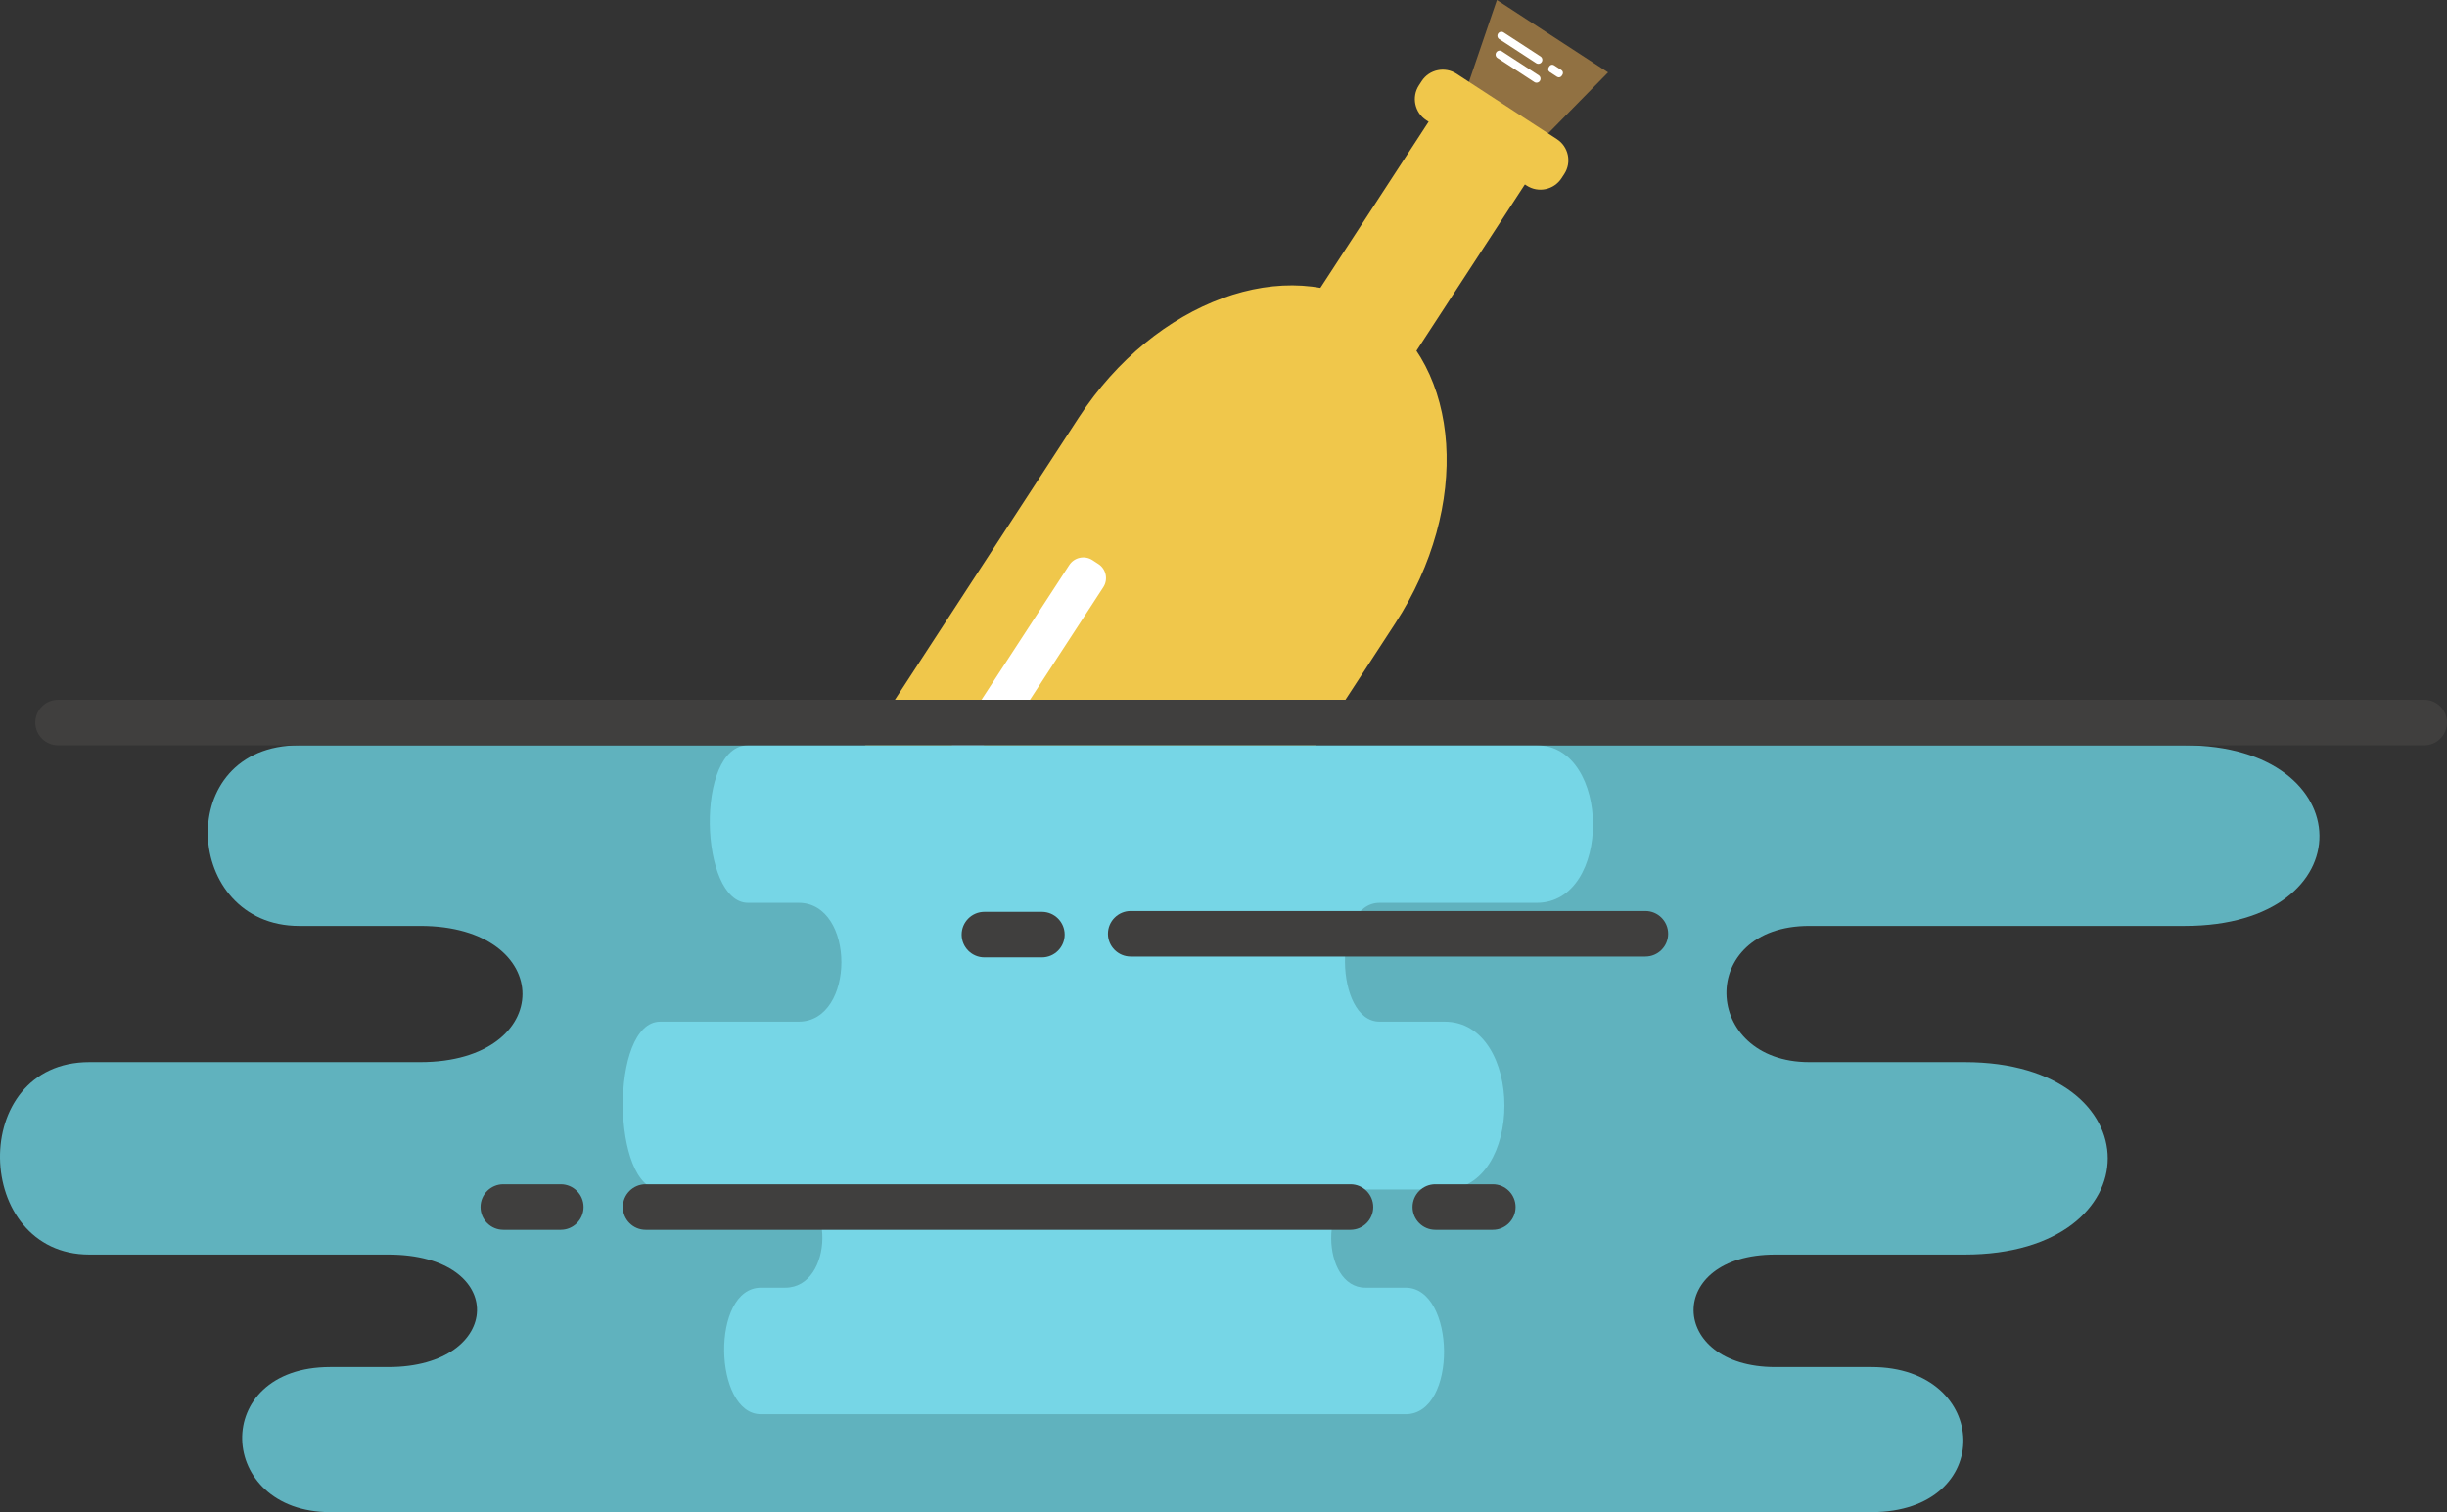 <?xml version="1.0" encoding="UTF-8" standalone="no"?><!-- Generator: Gravit.io --><svg xmlns="http://www.w3.org/2000/svg" xmlns:xlink="http://www.w3.org/1999/xlink" style="isolation:isolate" viewBox="292.496 59.896 1074.504 664.104" width="1074.504pt" height="664.104pt"><rect x="292.496" y="59.896" width="1074.504" height="664.104" fill="#333333" stroke="none"/><defs><clipPath id="_clipPath_wC4DrkgFptNf0QtFeCFOyMzSzWyLnOWp"><rect x="292.496" y="59.896" width="1074.504" height="664.104"/></clipPath></defs><g clip-path="url(#_clipPath_wC4DrkgFptNf0QtFeCFOyMzSzWyLnOWp)"><g><g><path d=" M 949.799 59.896 L 998.618 91.698 L 962.227 128.725 L 933.595 107.375 L 949.799 59.896 Z " fill="rgb(145,113,66)"/><path d="M 952.743 74.137 L 968.953 84.696 C 969.766 85.226 969.996 86.316 969.467 87.13 L 969.467 87.13 C 968.937 87.943 967.846 88.173 967.033 87.643 L 950.823 77.084 C 950.01 76.554 949.78 75.464 950.31 74.651 L 950.31 74.651 C 950.839 73.837 951.93 73.607 952.743 74.137 Z" style="stroke:none;fill:#FFFFFF;stroke-miterlimit:10;"/><path d="M 951.949 82.422 L 968.159 92.981 C 968.972 93.511 969.202 94.601 968.673 95.414 L 968.673 95.414 C 968.143 96.228 967.052 96.458 966.239 95.928 L 950.029 85.369 C 949.216 84.839 948.986 83.749 949.516 82.935 L 949.516 82.935 C 950.046 82.122 951.136 81.892 951.949 82.422 Z" style="stroke:none;fill:#FFFFFF;stroke-miterlimit:10;"/><path d="M 974.894 88.566 L 978.138 90.68 C 978.82 91.124 979.014 92.039 978.569 92.721 L 978.26 93.196 C 977.815 93.878 976.901 94.071 976.218 93.627 L 972.974 91.514 C 972.292 91.069 972.099 90.155 972.543 89.473 L 972.853 88.997 C 973.297 88.315 974.212 88.122 974.894 88.566 Z" style="stroke:none;fill:#FFFFFF;stroke-miterlimit:10;"/></g><g><path d="M 896.114 195.682 L 896.114 195.682 C 934.443 220.65 938.505 282.457 905.179 333.616 L 805.75 486.254 C 794.641 503.307 771.777 508.133 754.724 497.024 L 677.624 446.801 C 660.571 435.692 655.745 412.828 666.854 395.775 L 766.283 243.138 C 799.609 191.978 857.784 170.714 896.114 195.682 Z" style="stroke:none;fill:#F0C74B;stroke-miterlimit:10;"/><rect x="881.273" y="104.672" width="50.43" height="150.168" transform="matrix(0.838,0.546,-0.546,0.838,245.053,-465.641)" fill="rgb(240,199,75)"/><path d="M 932.072 92.289 L 976.153 121.003 C 981.269 124.336 982.717 131.195 979.384 136.311 L 978.177 138.165 C 974.844 143.281 967.985 144.729 962.869 141.396 L 918.788 112.682 C 913.672 109.349 912.224 102.49 915.557 97.374 L 916.765 95.52 C 920.097 90.404 926.956 88.956 932.072 92.289 Z" style="stroke:none;fill:#F0C74B;stroke-miterlimit:10;"/></g><g><path d="M 772.216 305.905 L 774.804 307.591 C 778.215 309.813 779.18 314.386 776.959 317.796 L 737.879 377.788 C 735.658 381.199 731.085 382.164 727.674 379.942 L 725.085 378.256 C 721.675 376.034 720.709 371.461 722.931 368.051 L 762.01 308.059 C 764.232 304.648 768.805 303.683 772.216 305.905 Z" style="stroke:none;fill:#FFFFFF;stroke-miterlimit:10;"/><path d="M 722.354 385.279 L 722.354 385.279 C 726.479 387.966 728.025 392.917 725.803 396.327 L 725.803 396.327 C 723.581 399.738 718.428 400.325 714.303 397.638 L 714.303 397.638 C 710.178 394.951 708.633 390 710.855 386.59 L 710.855 386.59 C 713.076 383.179 718.229 382.592 722.354 385.279 Z" style="stroke:none;fill:#FFFFFF;stroke-miterlimit:10;"/></g></g><g><path d=" M 642.236 387.213 Q 479.595 387.213 423.865 387.213 C 368.134 387.213 372.684 466.533 423.865 466.533 C 475.045 466.533 417.099 466.533 477 466.533 C 536.901 466.533 536.901 526.349 477 526.349 C 417.099 526.349 385.195 526.349 331.739 526.349 C 278.284 526.349 280.558 610.871 331.739 610.871 C 382.92 610.871 409.924 610.871 463 610.871 C 516.076 610.871 513.802 660.284 463 660.284 C 412.198 660.284 490.589 660.284 437.513 660.284 C 384.436 660.284 387.469 724 437.513 724 C 487.556 724 1059.265 724 1114.237 724 C 1169.209 724 1166.934 660.284 1114.237 660.284 C 1061.54 660.284 1119.011 660.284 1072 660.284 C 1024.989 660.284 1023.473 610.871 1072 610.871 C 1120.527 610.871 1071.397 610.871 1155.182 610.871 C 1238.966 610.871 1238.966 526.349 1155.182 526.349 C 1071.397 526.349 1134.39 526.349 1087 526.349 C 1039.61 526.349 1037.336 466.533 1087 466.533 C 1136.664 466.533 1172.242 466.533 1251.856 466.533 C 1331.471 466.533 1329.954 387.213 1251.856 387.213 Q 1173.758 387.213 642.236 387.213 Z " fill="rgb(96,178,190)"/><path d=" M 712.282 387.213 Q 644.256 387.213 620.946 387.213 C 597.637 387.213 599.539 456.406 620.946 456.406 C 642.353 456.406 618.117 456.406 643.171 456.406 C 668.225 456.406 668.225 508.584 643.171 508.584 C 618.117 508.584 604.772 508.584 582.414 508.584 C 560.056 508.584 561.007 582.315 582.414 582.315 C 603.821 582.315 615.115 582.315 637.315 582.315 C 659.515 582.315 658.563 625.419 637.315 625.419 C 616.067 625.419 648.855 625.419 626.655 625.419 C 604.455 625.419 605.724 681 626.655 681 C 647.586 681 886.709 681 909.702 681 C 932.694 681 931.743 625.419 909.702 625.419 C 887.661 625.419 911.698 625.419 892.036 625.419 C 872.373 625.419 871.739 582.315 892.036 582.315 C 912.333 582.315 891.783 582.315 926.827 582.315 C 961.871 582.315 961.871 508.584 926.827 508.584 C 891.783 508.584 918.131 508.584 898.31 508.584 C 878.488 508.584 877.537 456.406 898.31 456.406 C 919.082 456.406 933.963 456.406 967.263 456.406 C 1000.562 456.406 999.928 387.213 967.263 387.213 Q 934.597 387.213 712.282 387.213 Z " fill="rgb(118,214,230)"/><path d="M 318 367.213 L 1357 367.213 C 1362.519 367.213 1367 371.694 1367 377.213 L 1367 377.213 C 1367 382.732 1362.519 387.213 1357 387.213 L 318 387.213 C 312.481 387.213 308 382.732 308 377.213 L 308 377.213 C 308 371.694 312.481 367.213 318 367.213 Z" style="stroke:none;fill:#403F3E;stroke-miterlimit:10;"/><path d="M 789 460 L 1015 460 C 1020.519 460 1025 464.481 1025 470 L 1025 470 C 1025 475.519 1020.519 480 1015 480 L 789 480 C 783.481 480 779 475.519 779 470 L 779 470 C 779 464.481 783.481 460 789 460 Z" style="stroke:none;fill:#403F3E;stroke-miterlimit:10;"/><path d="M 576 580 L 885.5 580 C 891.019 580 895.5 584.481 895.5 590 L 895.5 590 C 895.5 595.519 891.019 600 885.5 600 L 576 600 C 570.481 600 566 595.519 566 590 L 566 590 C 566 584.481 570.481 580 576 580 Z" style="stroke:none;fill:#403F3E;stroke-miterlimit:10;"/><path d="M 724.758 460.364 L 750 460.364 C 755.519 460.364 760 464.844 760 470.364 L 760 470.364 C 760 475.883 755.519 480.364 750 480.364 L 724.758 480.364 C 719.238 480.364 714.758 475.883 714.758 470.364 L 714.758 470.364 C 714.758 464.844 719.238 460.364 724.758 460.364 Z" style="stroke:none;fill:#403F3E;stroke-miterlimit:10;"/><path d="M 922.758 580 L 948 580 C 953.519 580 958 584.481 958 590 L 958 590 C 958 595.519 953.519 600 948 600 L 922.758 600 C 917.238 600 912.758 595.519 912.758 590 L 912.758 590 C 912.758 584.481 917.238 580 922.758 580 Z" style="stroke:none;fill:#403F3E;stroke-miterlimit:10;"/><path d="M 513.5 580 L 538.742 580 C 544.262 580 548.742 584.481 548.742 590 L 548.742 590 C 548.742 595.519 544.262 600 538.742 600 L 513.5 600 C 507.981 600 503.5 595.519 503.5 590 L 503.5 590 C 503.5 584.481 507.981 580 513.5 580 Z" style="stroke:none;fill:#403F3E;stroke-miterlimit:10;"/></g></g></svg>